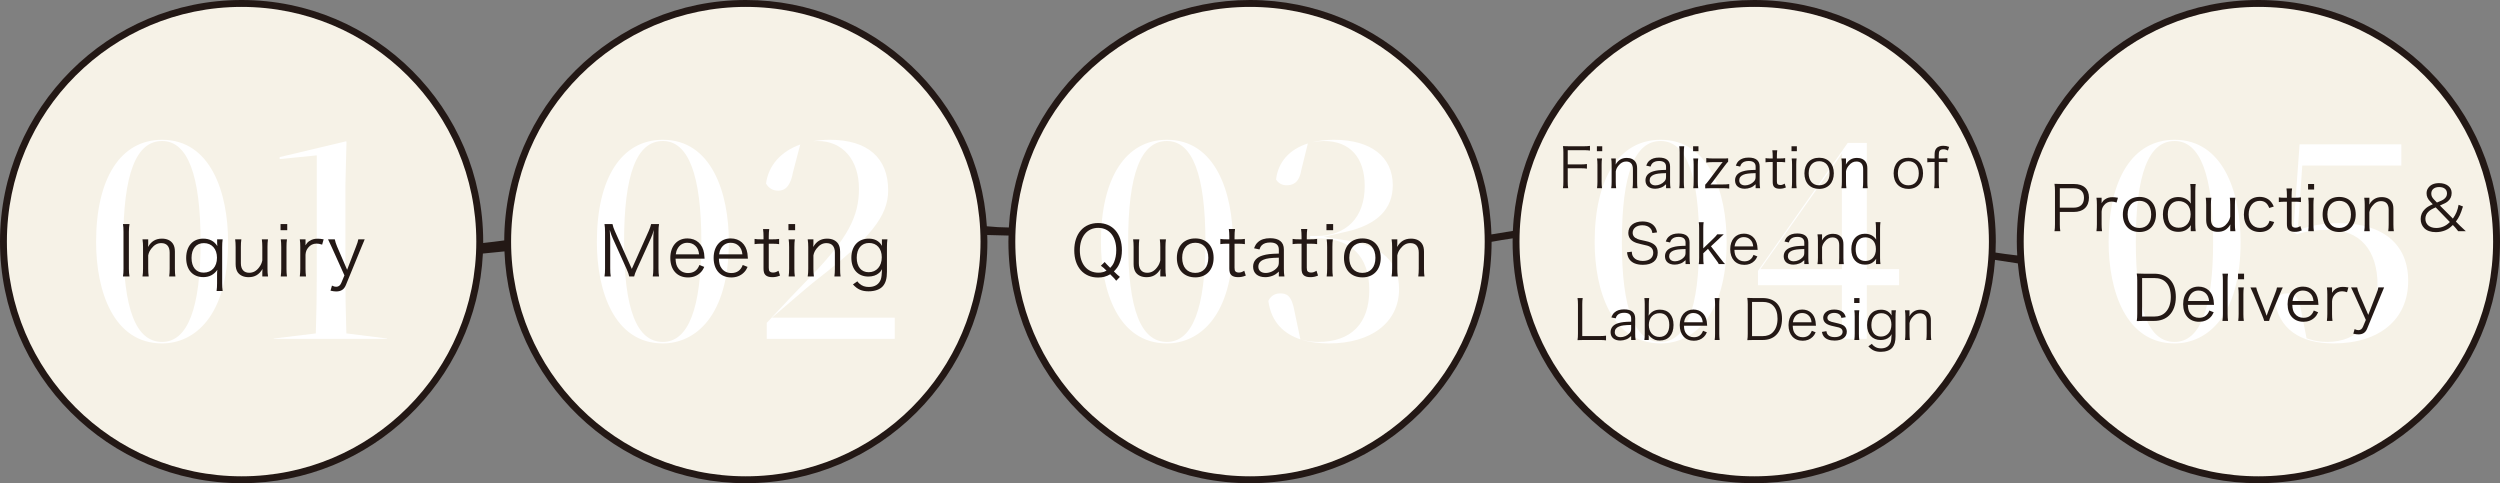 <?xml version="1.0" encoding="UTF-8"?>
<svg id="_レイヤー_2" data-name="レイヤー_2" xmlns="http://www.w3.org/2000/svg" viewBox="0 0 362.33 70.031">
  <rect x="0" y="0" width="362.33" height="70.031" fill="#808080" stroke="none"/>
  <defs>
    <style>
      .cls-1 {
        fill: #231815;
      }

      .cls-2 {
        fill: #f6f2e7;
      }

      .cls-3 {
        fill: #fff;
      }
    </style>
  </defs>
  <g id="_レイヤー_1-2" data-name="レイヤー_1">
    <g>
      <g>
        <path class="cls-1" d="M327.314,0c-19.308,0-35.016,15.708-35.016,35.016,0,.674.024,1.342.062,2.006l-.291-.033c-.952-.107-1.904-.239-2.854-.385.024-.527.04-1.055.04-1.588,0-19.308-15.708-35.016-35.016-35.016-18.788,0-34.162,14.874-34.977,33.464-1.042.16-2.071.332-3.109.509-.555-18.826-16.031-33.973-34.989-33.973-18.62,0-33.887,14.611-34.951,32.969-.647-.016-1.278-.034-1.58-.049-.543-.029-1.074-.079-1.606-.126C141.876,14.518,126.65,0,108.09,0c-19.25,0-34.918,15.615-35.011,34.844-1.016.137-2.033.264-3.052.372 0-.067.005-.133.005-.201C70.031,15.708,54.323,0,35.016,0S0,15.708,0,35.016s15.708,35.016,35.016,35.016c18.727,0,34.066-14.778,34.972-33.284,1.019-.093,2.065-.198,3.123-.311.749,18.651,16.148,33.595,34.979,33.595,19.308,0,35.016-15.708,35.016-35.016,0-.321-.016-.637-.024-.956.633.02,1.741.049,3.09.081-.007.292-.022.581-.022.875,0,19.308,15.708,35.016,35.016,35.016,19.298,0,34.999-15.692,35.015-34.986,1.013-.189,2.033-.354,3.056-.5-.002.157-.012.312-.012.47,0,19.308,15.708,35.016,35.017,35.016,18.415,0,33.544-14.292,34.905-32.365,1.024.161,2.05.32,3.061.472.081.012.162.025.242.037,1.603,17.832,16.624,31.856,34.866,31.856,19.308,0,35.016-15.708,35.016-35.016S346.622,0,327.314,0Z"/>
        <circle class="cls-2" cx="327.315" cy="35.016" r="34.016"/>
        <g>
          <path class="cls-3" d="M315.171,20.259c-5.989,0-9.564,5.54-9.564,14.819,0,7.104,2.513,14.695,9.564,14.695,4.624,0,9.564-3.86,9.564-14.695,0-7.164-2.513-14.819-9.564-14.819ZM315.171,49.555c-3.783,0-5.622-4.735-5.622-14.476,0-9.853,1.839-14.642,5.622-14.642,3.703,0,5.58,4.926,5.58,14.642,0,9.606-1.878,14.476-5.58,14.476Z"/>
          <path class="cls-3" d="M338.175,49.773c6.691,0,10.848-3.474,10.848-9.068,0-5.316-3.667-8.364-10.061-8.364-1.798,0-3.395.228-5.025.717l-.909.273.646-9.338h14.355v-3.073h-14.746l-.918,12.739.568.294c1.372-.448,2.799-.648,4.581-.648,4.493,0,7.07,2.924,7.07,8.021,0,5.075-2.788,8.229-7.276,8.229-.992,0-1.809-.125-2.65-.406l-.362-.121-.777-3.932c-.39-2.379-1.19-2.575-2.046-2.575-.489,0-1.347.145-1.768,1.085.567,3.979,3.568,6.168,8.472,6.168Z"/>
        </g>
        <circle class="cls-2" cx="254.24" cy="35.016" r="34.016"/>
        <g>
          <path class="cls-3" d="M240.682,20.259c-5.989,0-9.565,5.54-9.565,14.819,0,7.104,2.513,14.695,9.565,14.695,4.624,0,9.564-3.86,9.564-14.695,0-7.164-2.513-14.819-9.564-14.819ZM240.682,49.554c-3.783,0-5.622-4.735-5.622-14.476,0-9.853,1.839-14.642,5.622-14.642,3.703,0,5.58,4.926,5.58,14.642,0,9.606-1.878,14.476-5.58,14.476Z"/>
          <path class="cls-3" d="M275.237,39.003h-4.676v-18.289h-2.768l-13.008,18.543v2.075h12.164v7.779h3.612v-7.779h4.676v-2.329ZM266.949,39.003h-11.811l11.811-16.754v16.754Z"/>
        </g>
        <circle class="cls-2" cx="181.165" cy="35.016" r="34.016"/>
        <g>
          <path class="cls-3" d="M169.125,20.259c-5.989,0-9.564,5.54-9.564,14.819,0,7.104,2.513,14.695,9.564,14.695,4.624,0,9.564-3.86,9.564-14.695,0-7.164-2.513-14.819-9.564-14.819ZM169.125,49.555c-3.783,0-5.622-4.735-5.622-14.476,0-9.853,1.839-14.642,5.622-14.642,3.703,0,5.58,4.926,5.58,14.642,0,9.606-1.878,14.476-5.58,14.476Z"/>
          <g>
            <path class="cls-3" d="M186.46,26.85c.82,0,1.801-.244,2.125-2.144l.01-.047.956-3.868c-2.657.846-4.309,2.666-4.61,5.219.317.536.862.84,1.519.84Z"/>
            <path class="cls-3" d="M188.466,49.18l-.828-3.954c-.425-2.503-1.216-2.705-2.13-2.705-.362,0-1.225.11-1.685,1.093.438,3.198,2.366,4.81,4.643,5.566Z"/>
            <path class="cls-3" d="M202.77,41.906c0-3.949-2.472-6.255-7.556-7.049l-3.368-.526,3.322-.762c4.44-1.019,6.691-3.282,6.691-6.725,0-4.124-3.189-6.585-8.529-6.585-1.163,0-2.226.124-3.177.361.676-.127,1.214-.184,1.727-.184,3.757,0,5.912,2.381,5.912,6.532,0,4.531-2.628,7.236-7.029,7.236h-.875v.342h1.165c4.772,0,7.401,2.658,7.401,7.484,0,4.853-2.628,7.525-7.401,7.525-.754,0-1.47-.088-2.188-.268l-.308-.077c1.318.422,2.746.563,4.067.563,6.163,0,10.144-3.088,10.144-7.867Z"/>
          </g>
        </g>
        <circle class="cls-2" cx="108.09" cy="35.016" r="34.016"/>
        <g>
          <path class="cls-3" d="M96.069,20.259c-5.989,0-9.564,5.54-9.564,14.819,0,7.104,2.513,14.695,9.564,14.695,4.624,0,9.564-3.86,9.564-14.695,0-7.164-2.513-14.819-9.564-14.819ZM96.069,49.555c-3.783,0-5.622-4.735-5.622-14.477,0-9.853,1.839-14.643,5.622-14.643,3.703,0,5.58,4.927,5.58,14.643,0,9.606-1.877,14.477-5.58,14.477Z"/>
          <g>
            <path class="cls-3" d="M120.276,20.259c-.861,0-1.678.07-2.446.204.224-.018.447-.028.667-.028,3.642,0,5.995,2.726,5.995,6.946,0,4.034-1.696,7.166-6.721,12.413-2.068,2.11-4.419,4.587-6.645,7.002v2.315h18.55v-3.074h-17.794l2.48-2.127c1.594-1.371,3.1-2.665,4.187-3.514,7.608-5.875,10.175-9.107,10.175-12.807,0-4.726-3-7.329-8.447-7.329Z"/>
            <path class="cls-3" d="M111.022,26.597c.38.672,1.001,1.039,1.766,1.039.704,0,1.691-.271,2.127-2.609l.01-.045,1.052-4.035c-2.774.99-4.597,2.994-4.955,5.65Z"/>
          </g>
        </g>
        <circle class="cls-2" cx="35.015" cy="35.016" r="34.016"/>
        <g>
          <path class="cls-3" d="M23.492,20.259c-5.989,0-9.564,5.54-9.564,14.819,0,7.104,2.513,14.695,9.564,14.695,4.624,0,9.564-3.86,9.564-14.695,0-7.164-2.513-14.819-9.564-14.819ZM23.492,49.555c-3.783,0-5.622-4.735-5.622-14.476,0-9.853,1.839-14.642,5.622-14.642,3.703,0,5.58,4.926,5.58,14.642,0,9.606-1.878,14.476-5.58,14.476Z"/>
          <path class="cls-3" d="M50.219,20.535l-.072-.056-9.615,2.29v.287l5.379-.538v17.526c0,2.558-.042,5.155-.125,7.717l-.018.562-6.105.742v.046h16.439v-.048l-5.899-.742-.018-.56c-.083-2.551-.124-5.147-.124-7.717v-13.159l.158-6.349Z"/>
        </g>
      </g>
      <g>
        <path class="cls-1" d="M18.77,32.477c-.06.329-.09.699-.09,1.119v5.357c0,.439.03.779.09,1.119h-.949c.06-.37.08-.62.08-1.119v-5.357c0-.5-.021-.76-.08-1.119h.949Z"/>
        <path class="cls-1" d="M20.651,40.072c.06-.38.08-.649.08-1.13v-3.128c0-.45-.021-.729-.08-1.129h.829v.679c0,.12,0,.2-.029.431.47-.82,1.119-1.21,2.019-1.21.72,0,1.279.26,1.599.75.19.29.28.659.28,1.149v2.469c0,.51.021.789.07,1.119h-.899c.05-.39.069-.689.069-1.13v-2.328c0-.899-.43-1.38-1.219-1.38-.56,0-1.01.25-1.43.79-.26.34-.38.59-.46.989v1.929c0,.44.021.74.07,1.13h-.899Z"/>
        <path class="cls-1" d="M31.389,42.171c.05-.38.07-.68.07-1.13v-1.238c0-.28.01-.44.039-.7-.47.7-1.169,1.06-2.028,1.06-1.539,0-2.488-1.06-2.488-2.778,0-1.709.959-2.799,2.468-2.799.91,0,1.6.36,2.049,1.079-.02-.17-.029-.26-.029-.409v-.569h.8c-.051.369-.07.659-.07,1.148v5.218c0,.419.02.749.07,1.119h-.88ZM29.51,39.513c1.169,0,1.938-.85,1.938-2.159,0-1.279-.749-2.119-1.898-2.119-1.119,0-1.789.8-1.789,2.149,0,1.329.659,2.129,1.749,2.129Z"/>
        <path class="cls-1" d="M38.018,39.423c0-.11,0-.181.03-.44-.5.82-1.119,1.189-2.019,1.189-.72,0-1.279-.26-1.6-.739-.18-.29-.279-.68-.279-1.159v-2.469c0-.45-.021-.8-.07-1.119h.899c-.05.35-.069.689-.069,1.129v2.329c0,.889.429,1.389,1.209,1.389.569,0,1.039-.25,1.438-.789.261-.351.37-.6.46-1v-1.929c0-.43-.02-.779-.069-1.129h.889c-.05.35-.069.669-.069,1.129v3.128c0,.45.02.729.08,1.13h-.83v-.649Z"/>
        <path class="cls-1" d="M41.63,32.477v.89h-.97v-.89h.97ZM41.59,34.686c-.05.35-.069.629-.069,1.129v3.128c0,.46.02.74.069,1.13h-.899c.05-.43.07-.71.07-1.13v-3.128c0-.479-.021-.779-.07-1.129h.899Z"/>
        <path class="cls-1" d="M46.689,35.455c-.38-.12-.561-.15-.81-.15-.51,0-.93.21-1.229.609-.24.311-.33.55-.37,1v2.039c0,.449.021.729.07,1.119h-.899c.05-.46.069-.72.069-1.13v-3.128c0-.5-.02-.77-.069-1.129h.829v.569c0,.08,0,.229-.01.3.189-.31.34-.47.55-.609.38-.25.72-.351,1.199-.351.3,0,.47.021.89.091l-.22.77Z"/>
        <path class="cls-1" d="M48.091,35.854q-.449-.989-.55-1.169h.979c.05.279.181.679.34,1.059l1.449,3.358,1.289-3.358c.2-.51.29-.779.33-1.059h.93c-.06.149-.229.539-.489,1.169l-2.239,5.457c-.26.64-.699.929-1.409.929-.22,0-.439-.029-.819-.109l.21-.739c.279.13.42.17.609.17.34,0,.58-.181.739-.55l.46-1.1-1.829-4.058Z"/>
      </g>
      <g>
        <path class="cls-1" d="M88.819,34.565c-.149-.319-.26-.63-.449-1.239.029.43.07,1.05.07,1.289v4.278c0,.529.02.839.08,1.179h-.91c.061-.369.08-.659.08-1.179v-5.228c0-.5-.02-.819-.08-1.189h1.159c.06.3.181.66.33.989l2.469,5.508,2.458-5.508c.17-.39.28-.699.34-.989h1.15c-.061.38-.08.67-.08,1.189v5.228c0,.55.02.819.08,1.179h-.91c.061-.34.08-.699.08-1.179v-4.338c0-.28.029-.819.07-1.229-.1.41-.24.81-.43,1.22l-2.039,4.487c-.2.45-.301.71-.38,1.039h-.71c-.05-.26-.17-.6-.369-1.049l-2.01-4.458Z"/>
        <path class="cls-1" d="M97.91,37.494c.03.67.13,1.039.399,1.399.32.439.811.68,1.41.68.809,0,1.369-.4,1.648-1.17l.699.28c-.189.42-.319.6-.549.829-.471.46-1.08.7-1.809.7-1.57,0-2.559-1.1-2.559-2.829,0-1.709.979-2.828,2.479-2.828,1.289,0,2.219.829,2.418,2.169.01.109.051.5.07.77h-4.208ZM101.318,36.864c-.06-.56-.21-.919-.53-1.229-.309-.3-.699-.449-1.179-.449-.61,0-1.12.31-1.419.869-.141.25-.19.43-.25.81h3.378Z"/>
        <path class="cls-1" d="M104.19,37.494c.029.67.129,1.039.399,1.399.319.439.81.68,1.409.68.81,0,1.369-.4,1.648-1.17l.701.28c-.191.42-.32.6-.551.829-.47.46-1.079.7-1.809.7-1.569,0-2.559-1.1-2.559-2.829,0-1.709.979-2.828,2.479-2.828,1.289,0,2.219.829,2.418,2.169.01.109.051.5.07.77h-4.207ZM107.598,36.864c-.061-.56-.211-.919-.53-1.229-.31-.3-.7-.449-1.179-.449-.61,0-1.12.31-1.42.869-.14.25-.189.43-.25.81h3.379Z"/>
        <path class="cls-1" d="M111.489,33.196c-.051.32-.07.68-.07,1.109v.38h.48c.459,0,.67-.01,1.02-.06v.759c-.32-.05-.57-.06-1.02-.06h-.48v3.479c0,.289.041.439.131.529.109.11.279.17.488.17.26,0,.461-.06.791-.26l.219.699c-.41.17-.719.23-1.129.23-.439,0-.779-.11-.979-.311-.201-.199-.281-.489-.281-.959v-3.578h-.398c-.34,0-.57.02-.9.06v-.759c.279.05.48.06.9.06h.398v-.38c0-.399-.02-.779-.07-1.109h.9Z"/>
        <path class="cls-1" d="M115.239,32.477v.89h-.969v-.89h.969ZM115.2,34.686c-.051.35-.07.63-.07,1.13v3.128c0,.46.02.739.07,1.129h-.9c.051-.43.07-.709.07-1.129v-3.128c0-.48-.02-.78-.07-1.13h.9Z"/>
        <path class="cls-1" d="M117.061,40.072c.059-.38.08-.649.08-1.129v-3.128c0-.45-.021-.73-.08-1.13h.828v.68c0,.12,0,.2-.029.43.469-.819,1.119-1.209,2.02-1.209.719,0,1.279.26,1.598.749.191.29.281.66.281,1.149v2.469c0,.51.02.79.068,1.119h-.898c.051-.39.07-.689.07-1.129v-2.329c0-.899-.43-1.379-1.221-1.379-.559,0-1.008.25-1.428.789-.26.34-.381.59-.461.99v1.929c0,.439.021.739.07,1.129h-.898Z"/>
        <path class="cls-1" d="M124.259,40.772c.141.189.201.26.32.35.381.33.799.47,1.34.47.869,0,1.479-.38,1.738-1.1.1-.29.141-.649.18-1.479-.148.27-.26.399-.43.549-.379.34-.939.521-1.549.521-1.51,0-2.469-1.05-2.469-2.719,0-1.699.98-2.778,2.529-2.778.869,0,1.508.35,1.918,1.049-.01-.17-.02-.25-.02-.38v-.569h.799c-.049.39-.068.649-.068,1.119v3.578c0,.979-.182,1.609-.58,2.079-.42.49-1.17.76-2.08.76-.988,0-1.607-.28-2.268-.999l.639-.45ZM125.899,39.453c1.139,0,1.898-.87,1.898-2.169,0-1.26-.721-2.069-1.84-2.069-1.109,0-1.789.82-1.789,2.149,0,1.299.66,2.089,1.73,2.089Z"/>
      </g>
      <g>
        <path class="cls-1" d="M297.761,33.51c.053-.323.071-.585.071-1.008v-4.835c0-.368-.019-.647-.071-1.025.323.018.576.026.99.026h1.836c1.387,0,2.17.711,2.17,1.963,0,1.323-.811,2.089-2.215,2.089h-2.008v1.773c0,.432.018.711.072,1.017h-.846ZM300.542,30.099c.954,0,1.494-.514,1.494-1.432,0-.9-.521-1.378-1.494-1.378h-2.008v2.81h2.008Z"/>
        <path class="cls-1" d="M306.761,29.351c-.342-.107-.504-.135-.729-.135-.459,0-.837.189-1.106.549-.217.279-.298.495-.334.9v1.837c0,.405.018.657.062,1.008h-.81c.045-.414.063-.647.063-1.017v-2.818c0-.45-.019-.693-.063-1.017h.747v.513c0,.072,0,.207-.009.271.171-.279.306-.424.495-.55.342-.225.648-.314,1.08-.314.271,0,.424.018.801.081l-.197.692Z"/>
        <path class="cls-1" d="M307.669,31.089c0-1.558.937-2.548,2.404-2.548,1.467,0,2.395.99,2.395,2.538,0,1.54-.937,2.548-2.387,2.548-1.476,0-2.412-.981-2.412-2.538ZM308.362,31.07c0,1.225.657,1.972,1.711,1.972,1.053,0,1.701-.747,1.701-1.963,0-1.215-.648-1.972-1.684-1.972-1.071,0-1.729.748-1.729,1.963Z"/>
        <path class="cls-1" d="M317.507,33.069c0-.126.01-.288.027-.441-.424.657-1.009.973-1.828.973-1.387,0-2.232-.955-2.232-2.521,0-1.539.864-2.521,2.215-2.521.819,0,1.449.333,1.846.954l-.01-.135c-.026-.189-.026-.271-.026-.478v-1.206c0-.423-.019-.684-.063-1.026h.793c-.045.36-.063.621-.063,1.018v4.789c0,.45.019.685.063,1.035h-.721v-.44ZM314.184,31.062c0,.594.135,1.107.369,1.404.279.352.703.54,1.207.54,1.053,0,1.729-.765,1.729-1.953,0-.595-.18-1.116-.504-1.432-.316-.306-.748-.478-1.225-.478-.981,0-1.576.721-1.576,1.918Z"/>
        <path class="cls-1" d="M323.231,32.925c0-.099,0-.162.026-.396-.45.738-1.009,1.071-1.818,1.071-.648,0-1.152-.234-1.44-.667-.162-.261-.252-.611-.252-1.044v-2.224c0-.405-.018-.72-.062-1.008h.81c-.045.314-.063.621-.063,1.017v2.098c0,.802.388,1.252,1.09,1.252.514,0,.936-.226,1.297-.712.233-.314.332-.54.414-.9v-1.737c0-.387-.019-.702-.063-1.017h.802c-.045.314-.063.603-.063,1.017v2.818c0,.405.019.657.071,1.017h-.746v-.585Z"/>
        <path class="cls-1" d="M328.882,30.144c-.26-.702-.693-1.036-1.359-1.036-.99,0-1.619.774-1.619,1.981,0,1.188.647,1.944,1.656,1.944.514,0,.936-.207,1.17-.576.09-.135.135-.243.197-.459l.676.18c-.125.324-.215.495-.369.693-.396.495-.973.756-1.701.756-1.414,0-2.322-.981-2.322-2.521,0-1.558.9-2.575,2.277-2.575.748,0,1.35.288,1.738.829.125.171.207.314.314.576l-.658.207Z"/>
        <path class="cls-1" d="M332.194,27.316c-.045.288-.064.612-.064.999v.343h.434c.414,0,.604-.01.918-.055v.685c-.289-.045-.514-.054-.918-.054h-.434v3.133c0,.261.037.396.117.477.1.1.252.153.441.153.234,0,.414-.054.711-.234l.199.631c-.369.152-.648.207-1.018.207-.396,0-.703-.1-.883-.279-.18-.181-.252-.441-.252-.864v-3.223h-.359c-.307,0-.514.018-.811.054v-.685c.252.045.432.055.811.055h.359v-.343c0-.36-.018-.702-.062-.999h.811Z"/>
        <path class="cls-1" d="M335.389,26.668v.802h-.875v-.802h.875ZM335.352,28.658c-.045.314-.062.566-.062,1.017v2.818c0,.414.018.666.062,1.017h-.811c.045-.387.062-.639.062-1.017v-2.818c0-.432-.018-.702-.062-1.017h.811Z"/>
        <path class="cls-1" d="M336.622,31.089c0-1.558.936-2.548,2.402-2.548,1.469,0,2.396.99,2.396,2.538,0,1.54-.938,2.548-2.387,2.548-1.477,0-2.412-.981-2.412-2.538ZM337.315,31.07c0,1.225.656,1.972,1.709,1.972,1.055,0,1.703-.747,1.703-1.963,0-1.215-.648-1.972-1.684-1.972-1.072,0-1.729.748-1.729,1.963Z"/>
        <path class="cls-1" d="M342.651,33.51c.055-.342.072-.585.072-1.017v-2.818c0-.405-.018-.657-.072-1.017h.748v.611c0,.108,0,.181-.027.388.422-.738,1.008-1.09,1.818-1.09.648,0,1.152.234,1.439.676.172.261.252.594.252,1.035v2.224c0,.459.02.711.064,1.008h-.811c.045-.351.062-.621.062-1.017v-2.098c0-.811-.387-1.242-1.098-1.242-.504,0-.91.225-1.287.711-.234.306-.344.531-.414.892v1.737c0,.396.018.666.062,1.017h-.811Z"/>
        <path class="cls-1" d="M356.27,33.51c-.307-.396-.396-.504-.568-.684l-.207-.216c-.432.423-.674.594-1.098.773-.424.172-.873.262-1.359.262-.738,0-1.314-.198-1.693-.585-.332-.334-.512-.793-.512-1.314,0-.55.197-1.026.594-1.414.287-.288.539-.45,1.16-.729l-.305-.324c-.434-.441-.596-.802-.596-1.27,0-.288.082-.54.234-.757.324-.477.855-.711,1.586-.711,1.08,0,1.818.576,1.818,1.413,0,.505-.172.892-.523,1.198-.252.216-.35.27-1.178.639l1.881,1.891c.469-.685.666-1.152.828-1.999l.631.243c-.361,1.144-.541,1.531-1.027,2.188l.586.594c.297.297.604.585.855.801h-1.107ZM353.011,30.053c-.576.253-.801.388-1.045.622-.287.261-.449.63-.449,1.025,0,.819.611,1.342,1.576,1.342.387,0,.756-.081,1.115-.243.314-.153.514-.288.855-.621l-2.053-2.125ZM353.19,29.351c.658-.27.775-.323.938-.432.359-.243.521-.522.521-.883,0-.576-.432-.927-1.135-.927-.701,0-1.143.36-1.143.945,0,.333.117.585.422.892l.396.404Z"/>
        <path class="cls-1" d="M309.757,40.668c0-.388-.018-.648-.072-1.026.315.018.559.026.99.026h1.521c2.008,0,3.151,1.225,3.151,3.376,0,1.126-.343,2.062-.964,2.665-.539.531-1.287.802-2.188.802h-1.521c-.432,0-.675.009-.99.026.055-.351.072-.621.072-1.071v-4.798ZM312.179,45.88c.711,0,1.278-.207,1.684-.639.495-.504.756-1.27.756-2.197,0-.936-.234-1.656-.711-2.133-.396-.414-.955-.612-1.692-.612h-1.756v5.581h1.72Z"/>
        <path class="cls-1" d="M317.092,44.188c.027.604.117.937.36,1.261.288.396.729.612,1.27.612.729,0,1.232-.36,1.485-1.054l.63.252c-.171.378-.288.54-.495.747-.423.415-.972.631-1.63.631-1.413,0-2.305-.99-2.305-2.548,0-1.54.883-2.548,2.233-2.548,1.161,0,1.999.747,2.179,1.953.009.1.045.45.062.693h-3.79ZM320.162,43.62c-.054-.504-.189-.828-.478-1.106-.279-.271-.63-.405-1.062-.405-.549,0-1.008.279-1.277.783-.127.225-.172.387-.226.729h3.043Z"/>
        <path class="cls-1" d="M322.915,39.668c-.045.324-.062.567-.062,1.018v4.816c0,.405.018.648.062,1.009h-.811c.045-.324.063-.604.063-1.009v-4.825c0-.441-.019-.685-.063-1.009h.811Z"/>
        <path class="cls-1" d="M325.237,39.668v.802h-.873v-.802h.873ZM325.2,41.658c-.045.314-.062.567-.062,1.017v2.818c0,.414.018.666.062,1.018h-.81c.045-.388.063-.64.063-1.018v-2.818c0-.432-.019-.702-.063-1.017h.81Z"/>
        <path class="cls-1" d="M327.001,41.658c.045.233.135.531.279.882l1.025,2.647c.045.116.145.404.199.585.072-.226.125-.378.207-.576l1.025-2.656c.162-.405.225-.63.271-.882h.846c-.117.216-.145.288-.441.99l-1.26,3.034c-.199.495-.227.549-.289.828h-.711c-.055-.226-.117-.388-.297-.828l-1.252-3.034c-.171-.396-.261-.595-.449-.99h.846Z"/>
        <path class="cls-1" d="M332.229,44.188c.027.604.117.937.359,1.261.289.396.73.612,1.27.612.73,0,1.234-.36,1.486-1.054l.631.252c-.172.378-.289.54-.496.747-.424.415-.973.631-1.629.631-1.414,0-2.305-.99-2.305-2.548,0-1.54.881-2.548,2.232-2.548,1.162,0,1.998.747,2.178,1.953.01.1.045.45.064.693h-3.791ZM335.3,43.62c-.055-.504-.189-.828-.477-1.106-.279-.271-.631-.405-1.062-.405-.549,0-1.01.279-1.279.783-.125.225-.17.387-.225.729h3.043Z"/>
        <path class="cls-1" d="M340.159,42.352c-.342-.108-.504-.136-.729-.136-.459,0-.838.189-1.107.55-.217.278-.297.495-.334.9v1.836c0,.405.018.657.062,1.009h-.809c.045-.414.062-.648.062-1.018v-2.818c0-.449-.018-.692-.062-1.017h.746v.513c0,.072,0,.207-.01.271.172-.279.307-.423.496-.55.342-.225.648-.314,1.08-.314.27,0,.424.018.801.081l-.197.693Z"/>
        <path class="cls-1" d="M341.239,42.711q-.406-.891-.496-1.053h.883c.045.252.162.612.307.954l1.305,3.024,1.162-3.024c.18-.459.26-.702.297-.954h.838c-.055.135-.207.486-.441,1.053l-2.018,4.916c-.234.576-.629.837-1.27.837-.197,0-.396-.027-.738-.099l.189-.666c.252.116.379.152.549.152.307,0,.523-.162.666-.495l.414-.99-1.646-3.655Z"/>
      </g>
      <g>
        <path class="cls-1" d="M227.216,26.34c0,.432.016.647.063.936h-.759c.048-.272.063-.521.063-.936v-4.254c0-.344-.016-.6-.063-.911.279.016.495.023.879.023h2.119c.392,0,.615-.016.92-.056v.68c-.265-.04-.496-.057-.92-.057h-2.303v2.063h1.871c.384,0,.615-.017.911-.056v.671c-.264-.04-.495-.056-.911-.056h-1.871v1.951Z"/>
        <path class="cls-1" d="M232.216,21.198v.712h-.775v-.712h.775ZM232.183,22.966c-.04.279-.056.503-.056.903v2.502c0,.368.016.592.056.904h-.72c.04-.344.057-.568.057-.904v-2.502c0-.384-.017-.624-.057-.903h.72Z"/>
        <path class="cls-1" d="M233.513,27.275c.048-.304.063-.521.063-.904v-2.502c0-.36-.016-.584-.063-.903h.663v.543c0,.097,0,.16-.023.344.375-.655.896-.967,1.614-.967.576,0,1.023.208,1.279.6.152.231.225.527.225.919v1.976c0,.407.016.631.056.896h-.72c.04-.312.056-.552.056-.904v-1.862c0-.72-.344-1.104-.975-1.104-.448,0-.808.2-1.144.632-.208.271-.304.472-.368.791v1.543c0,.353.016.592.056.904h-.719Z"/>
        <path class="cls-1" d="M241.463,26.707c-.312.28-.464.384-.735.488-.272.104-.561.16-.832.16-.88,0-1.415-.456-1.415-1.216,0-.64.399-1.104,1.144-1.312.472-.136.855-.184,1.839-.208v-.463c0-.544-.344-.824-1.008-.824-.439,0-.768.112-.991.344-.104.112-.168.225-.248.464l-.624-.136c.145-.368.248-.536.448-.712.328-.304.808-.455,1.407-.455,1.056,0,1.599.447,1.599,1.311v2.247c0,.359.017.56.064.88h-.647v-.568ZM241.463,25.092c-.952.024-1.407.08-1.768.232-.407.168-.607.439-.607.823,0,.44.328.72.848.72.464,0,.968-.224,1.279-.567.184-.2.248-.368.248-.688v-.521Z"/>
        <path class="cls-1" d="M244.096,21.198c-.04.288-.056.504-.056.903v4.278c0,.359.016.575.056.896h-.72c.04-.288.056-.536.056-.896v-4.286c0-.392-.016-.607-.056-.896h.72Z"/>
        <path class="cls-1" d="M246.16,21.198v.712h-.776v-.712h.776ZM246.128,22.966c-.04.279-.057.503-.057.903v2.502c0,.368.017.592.057.904h-.72c.04-.344.056-.568.056-.904v-2.502c0-.384-.016-.624-.056-.903h.72Z"/>
        <path class="cls-1" d="M250.463,23.421c-.2.216-.336.384-.536.656l-1.719,2.294c-.017.017-.137.168-.304.376.392-.016.415-.016.551-.016h1.264c.416,0,.64-.016.903-.056v.655c-.287-.04-.495-.056-.903-.056h-1.695c-.495,0-.663.008-.887.023v-.527c.176-.184.335-.368.543-.647l1.76-2.351c.088-.12.144-.185.239-.288-.216.016-.288.016-.399.016h-1.088c-.336,0-.592.017-.896.056v-.647c.312.04.544.057.896.057h1.424c.495,0,.623,0,.848-.024v.479Z"/>
        <path class="cls-1" d="M254.446,26.707c-.312.28-.464.384-.735.488-.272.104-.561.16-.832.16-.88,0-1.415-.456-1.415-1.216,0-.64.399-1.104,1.144-1.312.472-.136.855-.184,1.839-.208v-.463c0-.544-.344-.824-1.008-.824-.439,0-.768.112-.991.344-.104.112-.168.225-.248.464l-.624-.136c.145-.368.248-.536.448-.712.328-.304.808-.455,1.407-.455,1.056,0,1.599.447,1.599,1.311v2.247c0,.359.017.56.064.88h-.647v-.568ZM254.446,25.092c-.952.024-1.407.08-1.768.232-.407.168-.607.439-.607.823,0,.44.328.72.848.72.464,0,.968-.224,1.279-.567.184-.2.248-.368.248-.688v-.521Z"/>
        <path class="cls-1" d="M257.583,21.774c-.04.256-.056.543-.056.887v.305h.384c.367,0,.535-.009.815-.049v.608c-.256-.04-.456-.048-.815-.048h-.384v2.782c0,.231.031.352.104.424.088.088.224.136.392.136.208,0,.368-.048.632-.208l.176.56c-.327.136-.575.185-.903.185-.352,0-.624-.089-.783-.248-.16-.16-.225-.392-.225-.768v-2.862h-.319c-.271,0-.456.016-.72.048v-.608c.224.04.384.049.72.049h.319v-.305c0-.319-.016-.623-.056-.887h.72Z"/>
        <path class="cls-1" d="M260.423,21.198v.712h-.775v-.712h.775ZM260.391,22.966c-.04.279-.057.503-.057.903v2.502c0,.368.017.592.057.904h-.72c.04-.344.056-.568.056-.904v-2.502c0-.384-.016-.624-.056-.903h.72Z"/>
        <path class="cls-1" d="M261.519,25.124c0-1.383.831-2.263,2.135-2.263,1.303,0,2.127.88,2.127,2.255,0,1.367-.832,2.263-2.119,2.263-1.312,0-2.143-.871-2.143-2.255ZM262.135,25.108c0,1.087.584,1.751,1.52,1.751s1.511-.664,1.511-1.743-.575-1.751-1.495-1.751c-.951,0-1.535.664-1.535,1.743Z"/>
        <path class="cls-1" d="M266.879,27.275c.048-.304.064-.521.064-.904v-2.502c0-.36-.017-.584-.064-.903h.664v.543c0,.097,0,.16-.024.344.376-.655.896-.967,1.615-.967.576,0,1.023.208,1.279.6.152.231.224.527.224.919v1.976c0,.407.017.631.057.896h-.72c.04-.312.056-.552.056-.904v-1.862c0-.72-.344-1.104-.976-1.104-.447,0-.808.2-1.144.632-.207.271-.304.472-.367.791v1.543c0,.353.016.592.056.904h-.72Z"/>
        <path class="cls-1" d="M274.448,25.124c0-1.383.831-2.263,2.135-2.263,1.303,0,2.127.88,2.127,2.255,0,1.367-.832,2.263-2.119,2.263-1.312,0-2.143-.871-2.143-2.255ZM275.063,25.108c0,1.087.584,1.751,1.52,1.751s1.511-.664,1.511-1.743-.575-1.751-1.495-1.751c-.951,0-1.535.664-1.535,1.743Z"/>
        <path class="cls-1" d="M280.055,23.478c-.279,0-.479.016-.728.048v-.608c.216.032.408.049.728.049h.328v-.472c0-.488.063-.744.248-.976.191-.248.56-.393,1.007-.393.312,0,.56.049.848.16l-.168.536c-.216-.128-.416-.185-.663-.185-.256,0-.44.072-.544.217-.088.128-.12.295-.12.671v.44h.399c.345,0,.552-.009.848-.049v.608c-.271-.04-.455-.048-.848-.048h-.399v2.902c0,.375.016.6.056.896h-.72c.04-.296.057-.568.057-.904v-2.894h-.328Z"/>
        <path class="cls-1" d="M239.489,33.773c-.063-.319-.128-.479-.279-.663-.256-.304-.664-.464-1.184-.464-.823,0-1.399.439-1.399,1.087,0,.416.225.712.696.904.216.088.224.088,1.143.287,1.279.272,1.791.76,1.791,1.688,0,1.127-.775,1.767-2.15,1.767-.896,0-1.56-.264-1.927-.76-.208-.279-.296-.527-.376-1.055l.695-.088c.024.384.08.575.248.791.264.352.744.552,1.335.552.952,0,1.527-.447,1.527-1.191,0-.392-.159-.688-.464-.855-.264-.151-.352-.176-1.319-.392-.503-.104-.815-.216-1.087-.368-.496-.279-.743-.703-.743-1.263,0-1.008.807-1.655,2.047-1.655.791,0,1.407.256,1.767.735.184.24.264.439.352.848l-.672.096Z"/>
        <path class="cls-1" d="M244.29,37.708c-.312.279-.464.384-.735.487-.272.104-.561.16-.832.16-.88,0-1.415-.456-1.415-1.216,0-.64.399-1.104,1.144-1.312.472-.136.855-.184,1.839-.207v-.464c0-.544-.344-.824-1.008-.824-.439,0-.768.112-.991.345-.104.111-.168.224-.248.463l-.624-.136c.145-.367.248-.535.448-.712.328-.304.808-.455,1.407-.455,1.056,0,1.599.447,1.599,1.312v2.246c0,.36.017.56.064.88h-.647v-.567ZM244.29,36.093c-.952.023-1.407.08-1.768.231-.407.168-.607.439-.607.823,0,.44.328.72.848.72.464,0,.968-.224,1.279-.567.184-.2.248-.368.248-.688v-.52Z"/>
        <path class="cls-1" d="M246.915,32.198c-.04.288-.056.496-.056.904v2.894l1.447-1.398c.344-.328.456-.464.567-.632h.951q-.111.104-.327.296c-.08.071-.176.16-.288.271-.072.064-.112.112-.128.128l-1.111,1.031,1.352,1.743c.479.616.52.664.695.84h-.911c-.088-.192-.104-.224-.504-.76l-1.063-1.455-.68.647v.672c0,.359.016.615.056.896h-.711c.039-.288.056-.52.056-.903v-4.27c0-.4-.017-.616-.056-.904h.711Z"/>
        <path class="cls-1" d="M251.371,36.213c.024.535.104.831.32,1.119.256.352.647.543,1.127.543.647,0,1.096-.319,1.319-.935l.56.224c-.152.336-.256.479-.439.663-.376.368-.863.56-1.447.56-1.256,0-2.047-.879-2.047-2.263,0-1.367.783-2.263,1.982-2.263,1.032,0,1.775.664,1.936,1.735.008.088.039.399.056.616h-3.366ZM254.097,35.709c-.048-.448-.168-.736-.424-.983-.248-.24-.56-.36-.943-.36-.487,0-.896.248-1.136.695-.111.2-.151.345-.199.648h2.702Z"/>
        <path class="cls-1" d="M261.498,37.708c-.312.279-.464.384-.735.487-.272.104-.56.16-.832.16-.879,0-1.415-.456-1.415-1.216,0-.64.4-1.104,1.144-1.312.472-.136.855-.184,1.839-.207v-.464c0-.544-.344-.824-1.008-.824-.439,0-.768.112-.991.345-.104.111-.168.224-.248.463l-.623-.136c.144-.367.248-.535.447-.712.328-.304.808-.455,1.407-.455,1.056,0,1.6.447,1.6,1.312v2.246c0,.36.016.56.063.88h-.647v-.567ZM261.498,36.093c-.951.023-1.407.08-1.767.231-.408.168-.608.439-.608.823,0,.44.328.72.848.72.464,0,.968-.224,1.279-.567.185-.2.248-.368.248-.688v-.52Z"/>
        <path class="cls-1" d="M263.411,38.275c.048-.304.064-.52.064-.903v-2.503c0-.359-.017-.584-.064-.903h.664v.544c0,.096,0,.159-.024.344.376-.656.896-.968,1.615-.968.576,0,1.023.208,1.279.6.152.231.224.527.224.92v1.975c0,.407.017.632.057.896h-.72c.04-.312.056-.552.056-.903v-1.863c0-.72-.344-1.104-.976-1.104-.447,0-.808.2-1.143.632-.208.271-.305.472-.368.791v1.544c0,.352.016.592.056.903h-.72Z"/>
        <path class="cls-1" d="M271.897,37.884c0-.112.008-.256.023-.392-.376.583-.896.863-1.623.863-1.231,0-1.982-.848-1.982-2.239,0-1.367.768-2.238,1.967-2.238.728,0,1.287.296,1.639.848l-.008-.12c-.024-.168-.024-.24-.024-.424v-1.071c0-.376-.016-.608-.056-.912h.704c-.04.32-.057.552-.057.904v4.253c0,.4.017.608.057.92h-.64v-.392ZM268.946,36.101c0,.527.12.983.328,1.247.248.312.624.479,1.071.479.936,0,1.535-.68,1.535-1.734,0-.528-.16-.992-.447-1.271-.28-.272-.664-.424-1.088-.424-.871,0-1.399.64-1.399,1.703Z"/>
        <path class="cls-1" d="M229.504,49.275c-.368,0-.592.008-.872.023.048-.304.064-.56.064-.951v-4.205c0-.416-.017-.664-.064-.944h.752c-.048.296-.064.504-.064.944v4.565h2.519c.4,0,.616-.017.928-.057v.68c-.256-.04-.479-.056-.928-.056h-2.334Z"/>
        <path class="cls-1" d="M236.406,48.708c-.312.279-.464.384-.735.487s-.56.16-.831.16c-.88,0-1.416-.456-1.416-1.216,0-.64.4-1.104,1.144-1.312.472-.136.855-.184,1.839-.207v-.464c0-.544-.344-.824-1.007-.824-.44,0-.768.112-.992.345-.104.111-.168.224-.247.463l-.624-.136c.144-.367.248-.535.447-.712.328-.304.808-.455,1.407-.455,1.056,0,1.6.447,1.6,1.312v2.246c0,.36.016.56.063.88h-.647v-.567ZM236.406,47.093c-.951.023-1.407.08-1.767.231-.408.168-.607.439-.607.823,0,.44.327.72.847.72.464,0,.968-.224,1.279-.567.185-.2.248-.368.248-.688v-.52Z"/>
        <path class="cls-1" d="M238.32,49.275c.039-.304.056-.536.056-.92v-4.253c0-.336-.017-.592-.056-.904h.703c-.04.296-.056.528-.056.912v1.079c0,.216-.008.359-.032.567.376-.591.92-.879,1.647-.879,1.23,0,1.967.831,1.967,2.223,0,1.407-.752,2.255-1.999,2.255-.504,0-.872-.128-1.239-.432-.176-.137-.248-.225-.376-.416.016.151.024.216.024.319v.448h-.64ZM240.534,45.39c-.943,0-1.566.688-1.566,1.711,0,1.031.623,1.735,1.543,1.735.896,0,1.423-.648,1.423-1.743,0-1.08-.512-1.703-1.399-1.703Z"/>
        <path class="cls-1" d="M244.055,47.213c.024.535.104.831.32,1.119.256.352.647.543,1.127.543.647,0,1.096-.319,1.319-.935l.56.224c-.151.336-.256.479-.439.663-.376.368-.863.56-1.447.56-1.256,0-2.047-.879-2.047-2.263,0-1.367.783-2.263,1.982-2.263,1.032,0,1.775.664,1.936,1.735.008.088.04.399.056.616h-3.366ZM246.782,46.709c-.048-.448-.168-.736-.424-.983-.248-.24-.56-.36-.943-.36-.487,0-.896.248-1.136.695-.111.2-.151.345-.199.648h2.702Z"/>
        <path class="cls-1" d="M249.231,43.198c-.04.288-.056.504-.056.904v4.277c0,.359.016.575.056.896h-.72c.04-.288.056-.536.056-.896v-4.286c0-.392-.016-.607-.056-.896h.72Z"/>
        <path class="cls-1" d="M253.304,44.086c0-.344-.016-.575-.063-.911.279.016.495.023.879.023h1.352c1.783,0,2.798,1.088,2.798,2.999,0,.999-.304,1.831-.855,2.366-.479.472-1.144.712-1.942.712h-1.352c-.384,0-.6.008-.879.023.048-.312.063-.551.063-.951v-4.262ZM255.454,48.716c.632,0,1.136-.185,1.495-.568.44-.447.672-1.127.672-1.95,0-.832-.208-1.472-.632-1.896-.352-.367-.847-.544-1.503-.544h-1.559v4.958h1.526Z"/>
        <path class="cls-1" d="M259.823,47.213c.023.535.104.831.319,1.119.256.352.648.543,1.128.543.647,0,1.095-.319,1.319-.935l.56.224c-.152.336-.256.479-.439.663-.376.368-.864.56-1.447.56-1.256,0-2.047-.879-2.047-2.263,0-1.367.783-2.263,1.982-2.263,1.031,0,1.775.664,1.935,1.735.009.088.04.399.057.616h-3.366ZM262.55,46.709c-.048-.448-.168-.736-.424-.983-.248-.24-.56-.36-.943-.36-.488,0-.896.248-1.136.695-.111.2-.151.345-.2.648h2.703Z"/>
        <path class="cls-1" d="M264.703,47.996c.057.296.12.439.28.584.2.184.52.279.928.279.695,0,1.135-.296,1.135-.768,0-.224-.08-.392-.248-.496-.191-.119-.352-.167-.943-.287-.64-.136-.911-.232-1.183-.416-.28-.191-.433-.487-.433-.84,0-.287.12-.56.344-.775.28-.271.712-.416,1.248-.416.543,0,.967.128,1.255.384.208.177.32.36.424.728l-.632.104c-.048-.216-.088-.312-.199-.424-.185-.2-.472-.304-.832-.304-.584,0-.999.296-.999.72,0,.184.096.344.271.439.184.104.392.168.888.271.775.177,1.031.272,1.271.456.247.2.384.504.384.832,0,.799-.68,1.295-1.775,1.295-.728,0-1.287-.216-1.583-.624-.12-.168-.176-.304-.256-.632l.655-.111Z"/>
        <path class="cls-1" d="M269.503,43.198v.712h-.775v-.712h.775ZM269.472,44.966c-.04.279-.057.504-.057.903v2.503c0,.367.017.592.057.903h-.72c.04-.344.056-.567.056-.903v-2.503c0-.384-.016-.624-.056-.903h.72Z"/>
        <path class="cls-1" d="M271.295,49.835c.112.152.16.208.256.28.304.264.64.375,1.071.375.695,0,1.184-.304,1.392-.879.08-.232.111-.52.144-1.184-.12.216-.208.32-.344.439-.304.272-.752.416-1.239.416-1.207,0-1.975-.84-1.975-2.175,0-1.359.783-2.223,2.022-2.223.695,0,1.207.28,1.535.84-.008-.137-.016-.2-.016-.304v-.456h.64c-.04.312-.057.52-.057.896v2.862c0,.783-.144,1.287-.463,1.663-.336.392-.936.607-1.664.607-.791,0-1.287-.224-1.814-.8l.512-.359ZM272.606,48.779c.911,0,1.519-.695,1.519-1.734,0-1.008-.575-1.655-1.471-1.655-.888,0-1.432.655-1.432,1.719,0,1.039.528,1.671,1.384,1.671Z"/>
        <path class="cls-1" d="M276.087,49.275c.048-.304.064-.52.064-.903v-2.503c0-.359-.017-.584-.064-.903h.664v.544c0,.096,0,.159-.024.344.376-.656.896-.968,1.615-.968.576,0,1.023.208,1.279.6.152.231.224.527.224.92v1.975c0,.407.017.632.057.896h-.72c.04-.312.056-.552.056-.903v-1.863c0-.72-.344-1.104-.976-1.104-.447,0-.808.2-1.143.632-.208.271-.305.472-.368.791v1.544c0,.352.016.592.056.903h-.72Z"/>
      </g>
      <g>
        <path class="cls-1" d="M161.772,40.691c-.18-.25-.29-.37-.869-.939-.561.33-1.07.47-1.76.47-2.099,0-3.448-1.539-3.448-3.938,0-2.409,1.359-3.958,3.458-3.958,2.1,0,3.448,1.539,3.448,3.938,0,.72-.12,1.359-.36,1.919-.189.45-.359.689-.799,1.159.459.45.59.57.869.79l-.539.56ZM160.102,37.973c.17.2.301.35.801.85.309-.33.419-.5.559-.819.211-.52.32-1.09.32-1.749,0-1.969-1.02-3.229-2.619-3.229-1.608,0-2.658,1.279-2.658,3.248,0,1.979,1.05,3.248,2.688,3.248.45,0,.81-.09,1.18-.3-.34-.329-.521-.489-.819-.709l.549-.54Z"/>
        <path class="cls-1" d="M168.163,39.422c0-.109,0-.18.03-.439-.5.819-1.12,1.189-2.019,1.189-.721,0-1.279-.26-1.6-.74-.18-.289-.279-.68-.279-1.159v-2.469c0-.449-.021-.799-.07-1.119h.899c-.05.35-.069.689-.069,1.13v2.328c0,.89.43,1.39,1.209,1.39.569,0,1.039-.25,1.439-.79.26-.35.369-.6.459-.999v-1.929c0-.431-.02-.78-.07-1.13h.891c-.051.35-.07.67-.07,1.13v3.128c0,.449.02.729.08,1.129h-.83v-.649Z"/>
        <path class="cls-1" d="M170.565,37.383c0-1.729,1.039-2.828,2.669-2.828,1.629,0,2.658,1.1,2.658,2.818,0,1.709-1.039,2.828-2.648,2.828-1.64,0-2.679-1.089-2.679-2.818ZM171.335,37.363c0,1.359.73,2.188,1.899,2.188s1.889-.829,1.889-2.179-.72-2.188-1.868-2.188c-1.189,0-1.92.829-1.92,2.179Z"/>
        <path class="cls-1" d="M178.995,33.195c-.051.32-.07.68-.07,1.109v.38h.479c.46,0,.67-.01,1.02-.06v.759c-.319-.05-.569-.06-1.02-.06h-.479v3.479c0,.289.04.439.13.529.11.11.28.17.489.17.26,0,.46-.06.79-.26l.22.699c-.41.17-.72.23-1.129.23-.439,0-.779-.11-.98-.311-.199-.199-.279-.489-.279-.959v-3.578h-.4c-.34,0-.568.02-.898.06v-.759c.279.05.479.06.898.06h.4v-.38c0-.399-.02-.779-.07-1.109h.9Z"/>
        <path class="cls-1" d="M185.344,39.362c-.391.35-.58.479-.92.609s-.699.2-1.039.2c-1.1,0-1.77-.57-1.77-1.52,0-.8.5-1.379,1.43-1.639.59-.17,1.069-.23,2.299-.26v-.58c0-.68-.43-1.029-1.26-1.029-.55,0-.959.14-1.239.43-.13.14-.21.279-.31.579l-.78-.17c.181-.459.311-.669.561-.889.409-.38,1.009-.57,1.759-.57,1.319,0,1.999.56,1.999,1.64v2.809c0,.449.02.699.08,1.099h-.81v-.709ZM185.344,37.343c-1.189.03-1.76.101-2.209.29-.51.21-.76.55-.76,1.029,0,.55.41.899,1.06.899.579,0,1.209-.279,1.599-.709.23-.25.311-.46.311-.859v-.65Z"/>
        <path class="cls-1" d="M189.465,33.195c-.051.32-.07.68-.07,1.109v.38h.479c.46,0,.67-.01,1.02-.06v.759c-.319-.05-.569-.06-1.02-.06h-.479v3.479c0,.289.04.439.13.529.109.11.279.17.489.17.26,0,.46-.06.79-.26l.22.699c-.41.17-.72.23-1.129.23-.44,0-.78-.11-.979-.311-.2-.199-.28-.489-.28-.959v-3.578h-.399c-.34,0-.57.02-.899.06v-.759c.279.05.479.06.899.06h.399v-.38c0-.399-.02-.779-.07-1.109h.9Z"/>
        <path class="cls-1" d="M193.215,32.476v.89h-.97v-.89h.97ZM193.175,34.685c-.05.35-.069.63-.069,1.13v3.128c0,.46.02.739.069,1.129h-.899c.05-.43.07-.709.07-1.129v-3.128c0-.48-.021-.78-.07-1.13h.899Z"/>
        <path class="cls-1" d="M194.785,37.383c0-1.729,1.039-2.828,2.668-2.828,1.63,0,2.659,1.1,2.659,2.818,0,1.709-1.04,2.828-2.648,2.828-1.64,0-2.679-1.089-2.679-2.818ZM195.555,37.363c0,1.359.729,2.188,1.898,2.188,1.17,0,1.89-.829,1.89-2.179s-.72-2.188-1.869-2.188c-1.189,0-1.919.829-1.919,2.179Z"/>
        <path class="cls-1" d="M201.685,40.071c.06-.38.08-.649.08-1.129v-3.128c0-.45-.021-.73-.08-1.13h.829v.68c0,.12,0,.2-.03.43.47-.819,1.12-1.209,2.02-1.209.72,0,1.279.26,1.599.749.19.29.28.66.28,1.149v2.469c0,.51.02.79.069,1.119h-.899c.051-.39.07-.689.07-1.129v-2.329c0-.899-.43-1.379-1.22-1.379-.56,0-1.009.25-1.429.789-.26.34-.38.59-.46.99v1.929c0,.439.021.739.07,1.129h-.899Z"/>
      </g>
    </g>
  </g>
</svg>